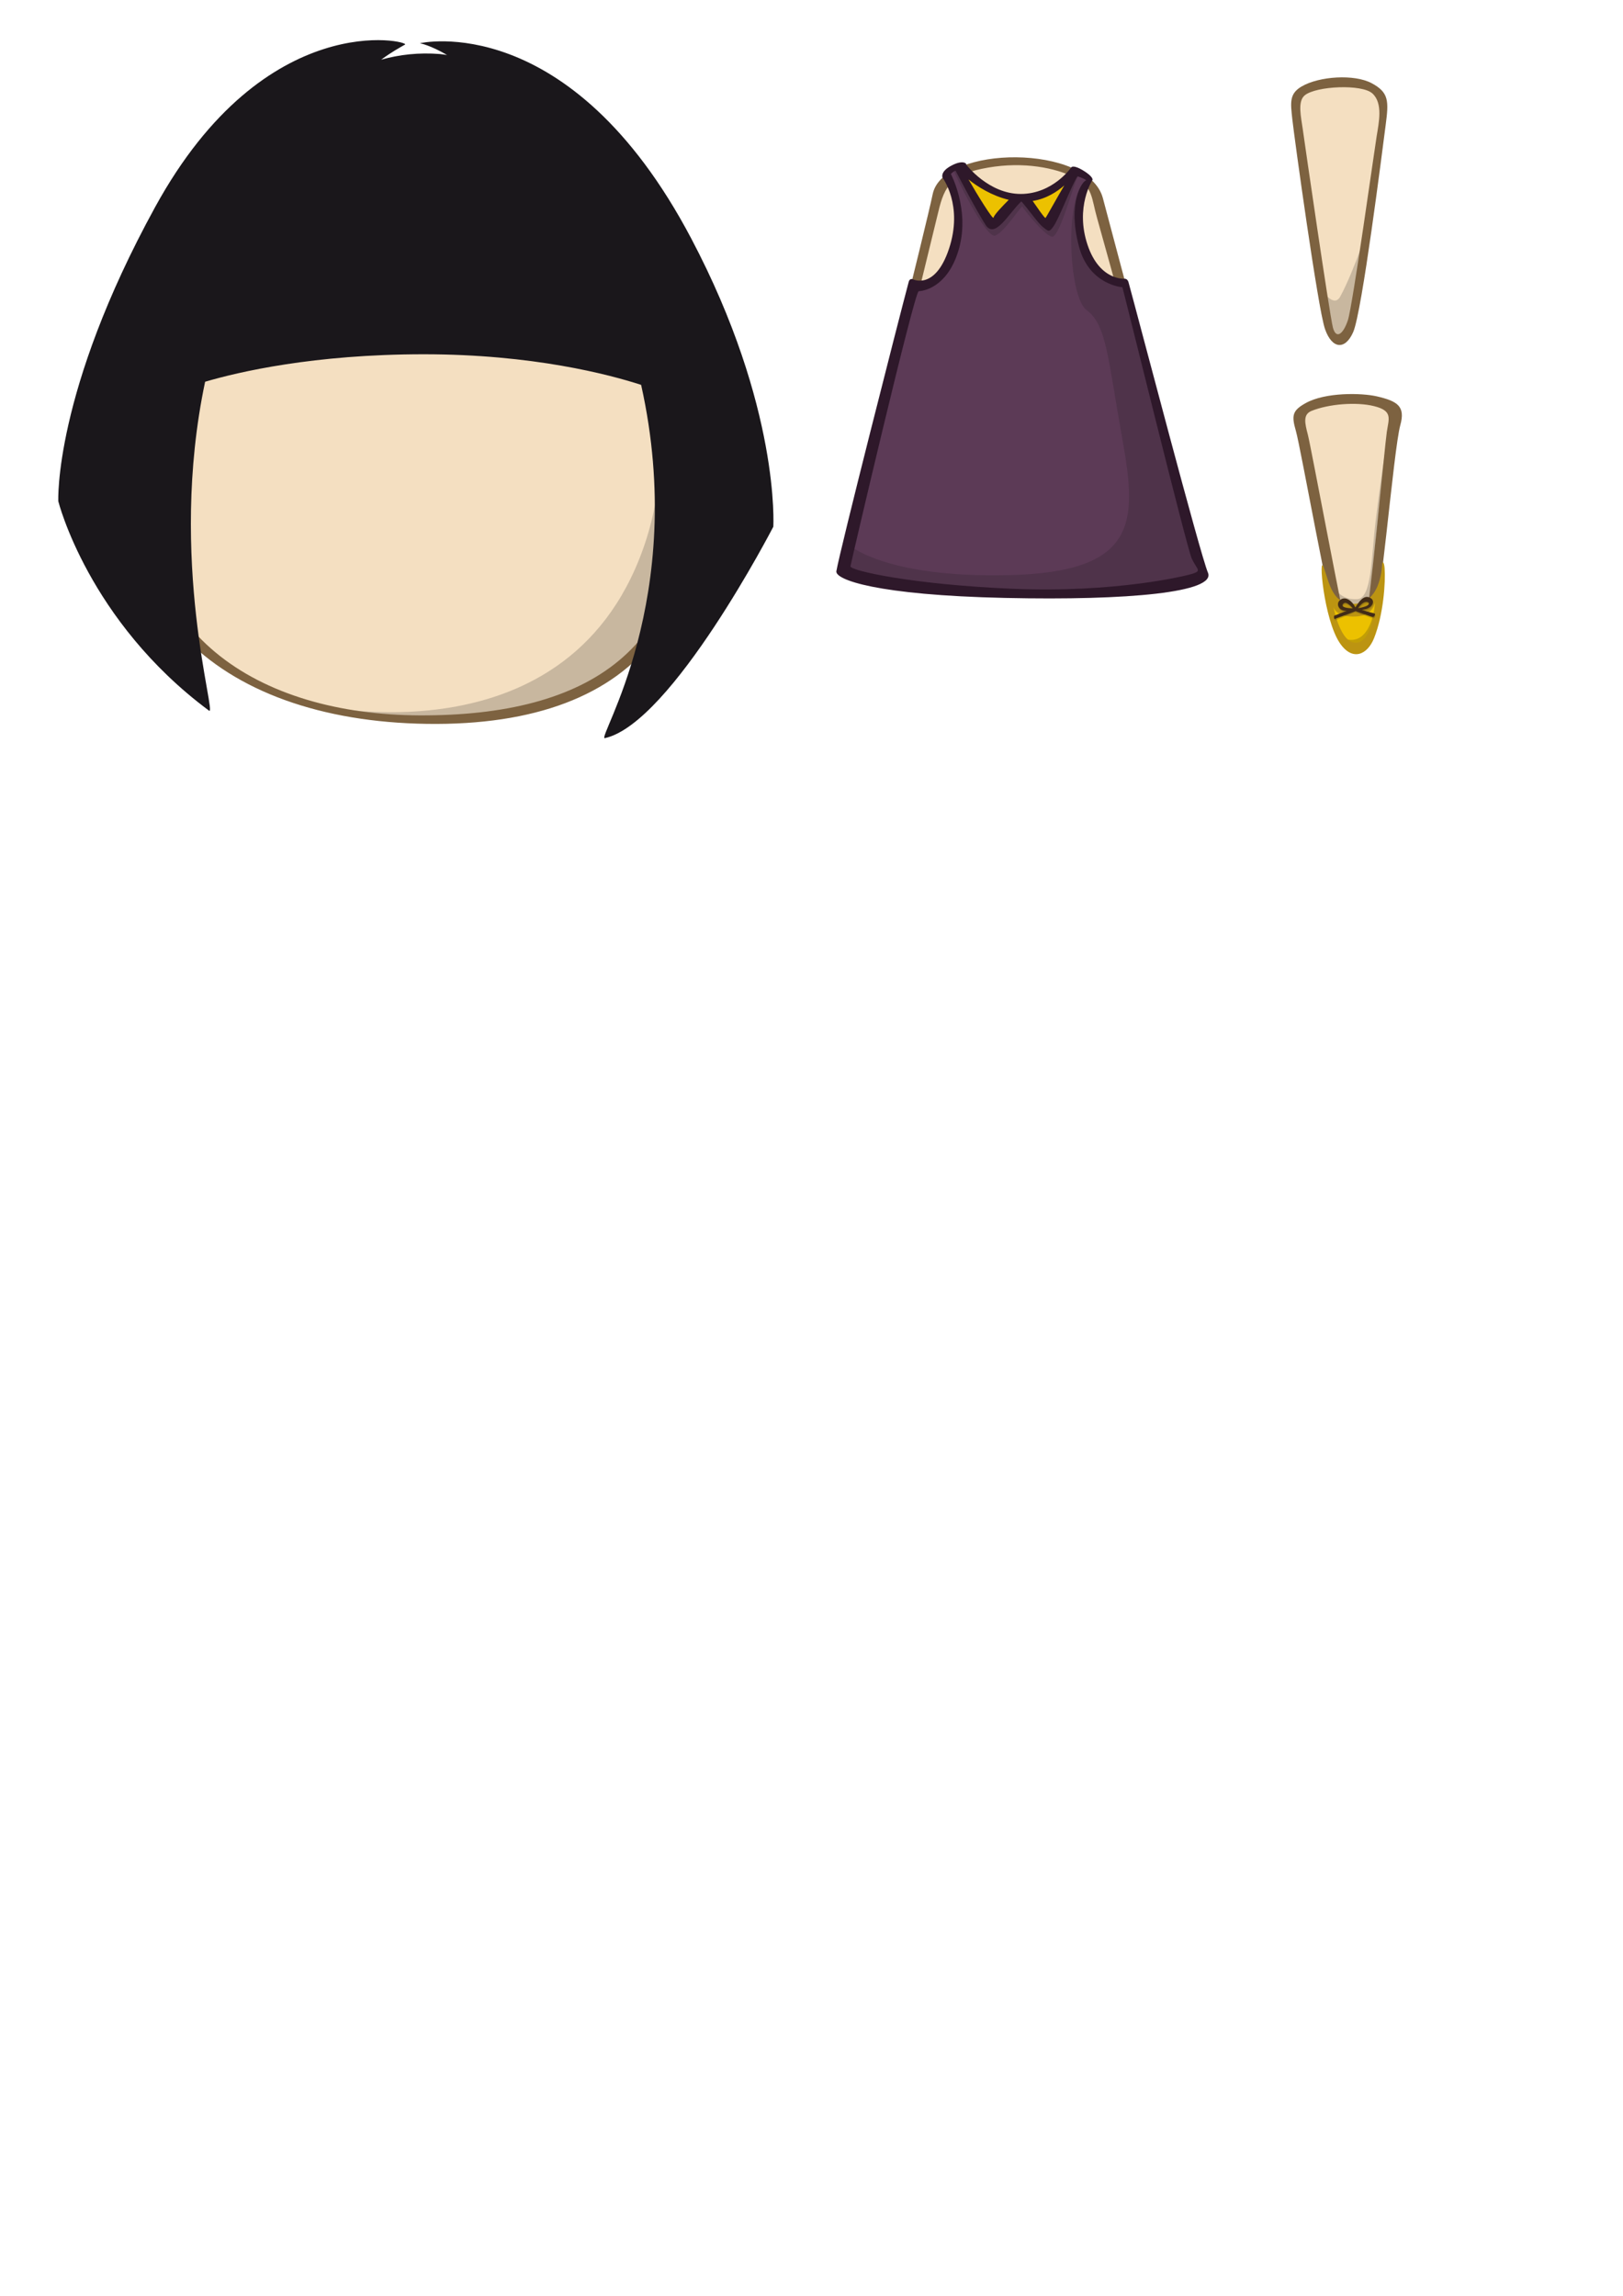 <?xml version="1.0" encoding="UTF-8" standalone="no"?>
<!-- Created with Inkscape (http://www.inkscape.org/) -->

<svg
   xmlns:dc="http://purl.org/dc/elements/1.1/"
   xmlns:cc="http://creativecommons.org/ns#"
   xmlns:rdf="http://www.w3.org/1999/02/22-rdf-syntax-ns#"
   xmlns:svg="http://www.w3.org/2000/svg"
   xmlns="http://www.w3.org/2000/svg"
   xmlns:sodipodi="http://sodipodi.sourceforge.net/DTD/sodipodi-0.dtd"
   xmlns:inkscape="http://www.inkscape.org/namespaces/inkscape"
   width="210mm"
   height="297mm"
   id="svg9298"
   version="1.1"
   inkscape:version="0.48.2 r9819"
   sodipodi:docname="girl.svg">
  <defs
     id="defs9300">
    <clipPath
       clipPathUnits="userSpaceOnUse"
       id="clipPath8764">
      <path
         inkscape:connector-curvature="0"
         d="M 0,768 1024,768 1024,0 0,0 0,768 z"
         id="path8766" />
    </clipPath>
    <clipPath
       clipPathUnits="userSpaceOnUse"
       id="clipPath8776">
      <path
         inkscape:connector-curvature="0"
         d="m 109.113,707.338 80.181,0 0,-130.685 -80.181,0 0,130.685 z"
         id="path8778" />
    </clipPath>
    <clipPath
       clipPathUnits="userSpaceOnUse"
       id="clipPath8804">
      <path
         inkscape:connector-curvature="0"
         d="m 116.81,613.213 34.621,0 0,-8.2 -34.621,0 0,8.2 z"
         id="path8806" />
    </clipPath>
    <clipPath
       clipPathUnits="userSpaceOnUse"
       id="clipPath8832">
      <path
         inkscape:connector-curvature="0"
         d="m 94.527,640.944 27.87,0 0,-11.003 -27.87,0 0,11.003 z"
         id="path8834" />
    </clipPath>
    <clipPath
       clipPathUnits="userSpaceOnUse"
       id="clipPath8848">
      <path
         inkscape:connector-curvature="0"
         d="m 146.033,639.034 28.949,0 0,-9.126 -28.949,0 0,9.126 z"
         id="path8850" />
    </clipPath>
    <clipPath
       clipPathUnits="userSpaceOnUse"
       id="clipPath8880">
      <path
         inkscape:connector-curvature="0"
         d="m 131.547,529.936 6.907,0 0,-6.047 -6.907,0 0,6.047 z"
         id="path8882" />
    </clipPath>
    <clipPath
       clipPathUnits="userSpaceOnUse"
       id="clipPath8908">
      <path
         inkscape:connector-curvature="0"
         d="m 96.675,573.659 75.033,0 0,-87.59 -75.033,0 0,87.59 z"
         id="path8910" />
    </clipPath>
    <clipPath
       clipPathUnits="userSpaceOnUse"
       id="clipPath8936">
      <path
         inkscape:connector-curvature="0"
         d="m 64.809,553.324 25.921,0 0,-9.273 -25.921,0 0,9.273 z"
         id="path8938" />
    </clipPath>
    <clipPath
       clipPathUnits="userSpaceOnUse"
       id="clipPath8960">
      <path
         inkscape:connector-curvature="0"
         d="m 180.793,559.039 20.319,0 0,-17.327 -20.319,0 0,17.327 z"
         id="path8962" />
    </clipPath>
    <clipPath
       clipPathUnits="userSpaceOnUse"
       id="clipPath8984">
      <path
         inkscape:connector-curvature="0"
         d="m 116.796,472.66 11.981,0 0,-40.133 -11.981,0 0,40.133 z"
         id="path8986" />
    </clipPath>
    <clipPath
       clipPathUnits="userSpaceOnUse"
       id="clipPath9008">
      <path
         inkscape:connector-curvature="0"
         d="m 118.559,441.089 6.699,0 0,-8.368 -6.699,0 0,8.368 z"
         id="path9010" />
    </clipPath>
    <clipPath
       clipPathUnits="userSpaceOnUse"
       id="clipPath9028">
      <path
         inkscape:connector-curvature="0"
         d="m 116.747,442.291 8.454,0 0,-4.185 -8.454,0 0,4.185 z"
         id="path9030" />
    </clipPath>
    <clipPath
       clipPathUnits="userSpaceOnUse"
       id="clipPath9052">
      <path
         inkscape:connector-curvature="0"
         d="m 145,474.874 11.019,0 0,-42.507 -11.019,0 0,42.507 z"
         id="path9054" />
    </clipPath>
    <clipPath
       clipPathUnits="userSpaceOnUse"
       id="clipPath9076">
      <path
         inkscape:connector-curvature="0"
         d="m 147.34,441.513 6.378,0 0,-8.57 -6.378,0 0,8.57 z"
         id="path9078" />
    </clipPath>
    <clipPath
       clipPathUnits="userSpaceOnUse"
       id="clipPath9096">
      <path
         inkscape:connector-curvature="0"
         d="m 145.293,442.628 8.43,0 0,-4.509 -8.43,0 0,4.509 z"
         id="path9098" />
    </clipPath>
  </defs>
  <sodipodi:namedview
     id="base"
     pagecolor="#ffffff"
     bordercolor="#666666"
     borderopacity="1.0"
     inkscape:pageopacity="0.0"
     inkscape:pageshadow="2"
     inkscape:zoom="0.98994949"
     inkscape:cx="199.18925"
     inkscape:cy="596.13441"
     inkscape:document-units="px"
     inkscape:current-layer="g8762"
     showgrid="false"
     inkscape:window-width="1920"
     inkscape:window-height="1146"
     inkscape:window-x="0"
     inkscape:window-y="26"
     inkscape:window-maximized="1" />
  <g
     inkscape:label="Calque 1"
     inkscape:groupmode="layer"
     id="layer1">
    <g
       transform="matrix(3.215,0,0,-3.215,-161.256,2321.159)"
       id="g8760">
      <g
         id="g8762"
         clip-path="url(#clipPath8764)">
        <g
           id="g8768"
           transform="matrix(0.742,0,0,0.742,118.494,711.817)">
          <path
             inkscape:connector-curvature="0"
             d="m 0,0 c 15.632,-0.746 26.98,-18.188 35.569,-34.485 8.59,-16.297 20.317,-53.788 9.525,-75.589 -10.792,-21.803 -38.636,-25.951 -60.219,-23.528 -21.582,2.421 -54.616,17.646 -48.848,54.85 5.67,36.567 35.125,66.429 44.926,73.15 C -9.607,0.869 -4.625,0.221 0,0"
             style="fill:#f4dfc1;fill-opacity:1;fill-rule:nonzero;stroke:none"
             id="path8770" />
        </g>
        <g
           id="g8772"
           transform="matrix(0.742,0,0,0.742,15.205,184.529)">
          <g
             id="g8774" />
          <g
             id="g8780">
            <g
               style="opacity:0.2"
               clip-path="url(#clipPath8776)"
               id="g8782">
              <g
                 transform="translate(149.197,707.338)"
                 id="g8784">
                <path
                   inkscape:connector-curvature="0"
                   d="m 0,0 c 0,0 46.052,-49.338 29.802,-95.338 -16.171,-45.778 -70.475,-31.497 -69.881,-31.69 6.646,-2.172 14.907,-3.499 25.027,-3.646 39.135,-0.567 56.915,19.834 55.011,49.329 C 38.056,-51.852 19.98,-9.75 0,0"
                   style="fill:#1a171b;fill-opacity:1;fill-rule:nonzero;stroke:none"
                   id="path8786" />
              </g>
            </g>
          </g>
        </g>
        <g
           id="g8788"
           transform="matrix(0.742,0,0,0.742,113.958,613.183)">
          <path
             inkscape:connector-curvature="0"
             d="m 0,0 c -32.613,0.141 -60.245,16.496 -56.32,53.696 3.959,37.536 33.769,63.84 41.177,70.427 9.737,8.654 24.752,11.822 36.785,1.081 C 33.976,114.192 52.031,85.85 54.234,49.734 56.437,13.615 34.663,-0.149 0,0 m 53.734,68.383 c -10.747,43.202 -31.309,59.45 -38.663,63.265 -6.328,3.283 -16.437,4.518 -23.939,-0.098 -3.962,-2.438 -36.93,-25.966 -48.47,-66.933 C -68.876,23.646 -41.755,-1.117 1.519,-1.741 45.767,-2.384 65.086,22.75 53.734,68.383"
             style="fill:#7d6240;fill-opacity:1;fill-rule:nonzero;stroke:none"
             id="path8790" />
        </g>
        <g
           id="g8792"
           transform="matrix(0.742,0,0,0.742,155.268,685.77)">
          <path
             inkscape:connector-curvature="0"
             d="m 0,0 c -24.879,47.107 -55.578,39.938 -55.578,39.938 0,0 2.103,-0.381 5.564,-2.413 -0.496,0.063 -0.976,0.158 -1.481,0.2 -4.282,0.338 -8.278,-0.111 -12.018,-1.158 2.159,1.593 3.829,2.489 4.882,3.095 1.187,0.68 -28.606,7.942 -51.217,-33.286 -20.841,-38.006 -19.859,-60.321 -19.859,-60.321 0,0 6.129,-24.516 30.893,-42.911 1.755,-1.302 -8.533,30.73 -0.796,67.41 6.811,2.004 22.256,5.633 44.817,5.633 22.375,0 38.041,-4.157 44.564,-6.272 9.8,-43.902 -9.345,-72.834 -7.424,-72.406 13.713,3.057 34.523,43.33 34.523,43.33 0,0 1.465,24.446 -16.87,59.161"
             style="fill:#1a171b;fill-opacity:1;fill-rule:nonzero;stroke:none"
             id="path8794" />
        </g>
        <g
           id="g8868"
           transform="matrix(0.742,0,0,0.742,204.448,697.544)">
          <path
             inkscape:connector-curvature="0"
             d="m 0,0 c 12.695,0.297 16.21,-4.934 17.02,-7.896 0.81,-2.964 16.605,-62.726 17.922,-66.943 1.317,-4.216 2.372,-10.278 -5.271,-11.069 -7.643,-0.79 -48.23,0.528 -54.028,0 -5.798,-0.528 -9.752,1.583 -8.433,8.962 1.318,7.379 15.021,64.043 16.34,68.258 C -15.131,-4.473 -11.619,-0.27 0,0"
             style="fill:#f4dfc1;fill-opacity:1;fill-rule:nonzero;stroke:none"
             id="path8870" />
        </g>
        <g
           id="g8872"
           transform="matrix(0.742,0,0,0.742,226.415,634.477)">
          <path
             inkscape:connector-curvature="0"
             d="m 0,0 c -6.273,-0.32 -51.637,0.645 -56.463,0.484 -4.827,-0.161 -6.029,1.77 -4.743,8.043 1.091,5.316 14.718,60.466 16.004,65.937 1.287,5.471 2.769,7.816 10.168,9.102 7.399,1.287 13.872,-0.061 17.733,-1.991 3.861,-1.931 3.47,-4.234 4.675,-8.398 C -11.42,69.013 2.092,19.948 3.862,12.066 5.631,4.184 6.273,0.322 0,0 m 5.362,14.253 c -3.237,12.181 -13.503,50.518 -16.813,63.052 -2.942,11.139 -32.787,10.927 -34.888,0.841 -1.457,-6.994 -12.824,-52.081 -16.392,-67.466 -3.365,-14.501 1.517,-12.191 14.5,-12.191 12.148,0 25.73,-0.21 39.302,-0.21 15.292,0 18.705,-0.628 14.291,15.974"
             style="fill:#7d6240;fill-opacity:1;fill-rule:nonzero;stroke:none"
             id="path8874" />
        </g>
        <g
           id="g8876"
           transform="matrix(0.742,0,0,0.742,106.022,270.632)">
          <g
             id="g8878" />
          <g
             id="g8884">
            <g
               style="opacity:0.2"
               clip-path="url(#clipPath8880)"
               id="g8886">
              <g
                 transform="translate(136.935,528.102)"
                 id="g8888">
                <path
                   inkscape:connector-curvature="0"
                   d="m 0,0 c 0.423,0.333 1.151,0.879 1.423,0.879 0.273,0 -0.09,0.816 -0.394,0.877 C 0.727,1.817 -1.119,0.85 -1.362,0.576 -1.443,0.484 -1.894,0.029 -2.441,-0.532 -3.212,0.166 -3.865,0.741 -3.998,0.818 -4.362,1.029 -5.33,1.969 -5.33,1.817 c 0,-0.221 -0.213,-0.364 0.181,-0.968 0.211,-0.324 1.066,-1.329 1.855,-2.26 -0.907,-0.941 -1.772,-1.87 -1.708,-1.938 0,0 0.749,-1.245 1.33,-0.747 0.225,0.193 0.764,0.803 1.365,1.493 0.216,-0.269 0.385,-0.487 0.429,-0.578 0.211,-0.422 0.787,-1.058 1.121,-0.937 0.333,0.122 1.519,0.564 1.392,0.726 -0.059,0.078 -0.99,0.95 -2.003,1.88 C -0.734,-0.777 -0.174,-0.138 0,0"
                   style="fill:#1a171b;fill-opacity:1;fill-rule:nonzero;stroke:none"
                   id="path8890" />
              </g>
            </g>
          </g>
        </g>
        <g
           id="g8892"
           transform="matrix(0.742,0,0,0.742,203.829,664.013)">
          <path
             inkscape:connector-curvature="0"
             d="m 0,0 c 1.123,-0.28 1.281,0.365 2.744,-1.646 1.464,-2.012 2.925,-3.474 2.925,-3.474 0,0 -1.646,-0.916 -2.011,-0.185 C 3.293,-4.572 -1.464,0.365 0,0"
             style="fill:#1a171b;fill-opacity:1;fill-rule:nonzero;stroke:none"
             id="path8894" />
        </g>
        <g
           id="g8896"
           transform="matrix(0.742,0,0,0.742,203.557,660.754)">
          <path
             inkscape:connector-curvature="0"
             d="M 0,0 C 0.732,0.551 4.207,4.758 5.122,4.758 6.036,4.758 7.5,3.844 6.586,3.66 5.671,3.477 1.648,-1.461 0.917,-1.279 0.182,-1.097 0,0 0,0"
             style="fill:#1a171b;fill-opacity:1;fill-rule:nonzero;stroke:none"
             id="path8898" />
        </g>
        <g
           id="g8900"
           transform="matrix(0.742,0,0,0.742,196.633,696.783)">
          <path
             inkscape:connector-curvature="0"
             d="m 0,0 c 0.622,-0.745 5.988,-6.707 12.046,-6.418 6.059,0.287 10.168,5.914 10.891,5.625 0.721,-0.289 3.678,-1.948 3.245,-2.309 -0.433,-0.36 -4.16,-5.648 -1.636,-13.292 2.524,-7.645 8.39,-7.316 8.75,-7.75 0.36,-0.432 7.89,-29.735 9.728,-36.442 1.84,-6.708 6.708,-23.262 6.384,-23.802 -0.325,-0.543 -15.255,-4.328 -28.671,-3.896 -13.415,0.432 -37.867,2.164 -42.194,3.463 -4.328,1.298 -4.003,2.487 -3.462,3.786 0.541,1.299 14.493,56.517 14.925,56.408 0.433,-0.108 5.955,0.284 8.119,9.048 2.196,8.89 -2.38,13.523 -1.731,13.74 C -2.957,-1.623 -0.722,0.865 0,0"
             style="fill:#5c3a56;fill-opacity:1;fill-rule:nonzero;stroke:none"
             id="path8902" />
        </g>
        <g
           id="g8904"
           transform="matrix(0.742,0,0,0.742,106.022,270.632)">
          <g
             id="g8906" />
          <g
             id="g8912">
            <g
               style="opacity:0.2"
               clip-path="url(#clipPath8908)"
               id="g8914">
              <g
                 transform="translate(170.115,494.371)"
                 id="g8916">
                <path
                   inkscape:connector-curvature="0"
                   d="m 0,0 c -0.866,2.74 -14.471,54.254 -14.616,54.879 -0.145,0.625 -1,0.75 -2.875,1.5 -2.814,1.126 -4.788,2.95 -6.233,9.5 -1.172,5.314 1.557,11.291 1.557,11.291 -0.127,-0.015 -1.186,1.082 -2.022,1.082 -1.459,0 -6.587,-6.446 -11.01,-5.74 -4.423,0.706 -11.244,4.611 -12.28,5.787 -1.035,1.176 -2.07,1.176 -2.352,0.659 -0.147,-0.27 6.536,-14.082 8.465,-13.329 1.929,0.753 5.405,6.287 5.55,5.949 0.253,-0.591 5.345,-6.915 6.367,-6.116 1.917,1.5 4.471,12.371 5.224,12.417 0.338,0.021 1.297,-0.939 1.703,-0.968 -4.719,-1.948 -3.974,-23.729 -0.125,-26.565 4.111,-3.031 4.328,-9.737 7.356,-26.616 3.03,-16.877 3.03,-27.046 -23.152,-27.696 -26.182,-0.648 -33.323,6.491 -33.323,6.491 0,0 -1.19,-3.787 -1.658,-5.123 -0.469,-1.335 9.232,-5.048 32.601,-5.625 23.369,-0.576 40.39,2.163 41.834,3.174 C 2.455,-4.041 0.865,-2.741 0,0"
                   style="fill:#1a171b;fill-opacity:1;fill-rule:nonzero;stroke:none"
                   id="path8918" />
              </g>
            </g>
          </g>
        </g>
        <g
           id="g8920"
           transform="matrix(0.742,0,0,0.742,196.644,695.685)">
          <path
             inkscape:connector-curvature="0"
             d="m 0,0 c 0,0 5.655,-11.028 6.164,-10.632 0.509,0.396 5.542,5.486 5.542,5.486 0,0 5.203,-5.938 5.655,-5.542 0.452,0.396 5.146,10.122 5.146,10.122 0,0 -4.693,-4.354 -10.688,-3.958 C 5.825,-4.128 0,0 0,0"
             style="fill:#ecc100;fill-opacity:1;fill-rule:nonzero;stroke:none"
             id="path8922" />
        </g>
        <g
           id="g8924"
           transform="matrix(0.742,0,0,0.742,231.754,634.788)">
          <path
             inkscape:connector-curvature="0"
             d="m 0,0 c -1.585,-0.577 -16.301,-4.04 -37.073,-3.173 -20.773,0.864 -33.468,3.751 -33.323,4.616 0.143,0.866 13.104,56.334 13.994,56.379 1.654,0.082 6.301,1.392 8.321,8.967 2.107,7.901 -1.731,15.051 -1.731,15.051 0.191,0.254 0.581,0.523 0.956,0.701 0.919,-1.769 4.237,-8.104 6.156,-11.12 1.935,-3.042 4.771,2.401 7.297,4.771 0.03,-10e-4 0.06,0.001 0.09,-10e-4 1.209,-1.363 3.409,-4.46 4.333,-5.186 1.166,-0.916 1.284,-1.173 2.159,0.035 1.221,1.686 3.716,8.434 4.978,10.34 0.782,-0.276 2.107,-0.781 1.647,-0.895 -0.578,-0.143 -3.826,-4.355 -1.326,-13.605 2.105,-7.79 8.875,-8.25 8.875,-8.25 C -14.358,57.765 -1.443,5.193 -0.433,3.028 0.579,0.865 1.586,0.575 0,0 m -37.94,76.552 c -1.067,-1.061 -3.04,-3.076 -3.123,-3.659 -0.081,-0.559 -3.322,4.669 -5.132,7.835 1.798,-1.456 4.82,-3.37 8.255,-4.176 m 11.379,2.945 c -1.423,-2.402 -3.712,-6.534 -3.836,-6.658 -0.166,-0.167 -1.988,2.557 -2.613,3.432 -0.012,0.016 -0.021,0.028 -0.032,0.044 2.845,0.455 5.009,1.917 6.481,3.182 M 2.883,0.146 c -1.58,3.687 -14.169,51.841 -16.274,59.5 -0.202,0.739 -0.756,0.734 -0.756,0.734 0,0 -5.125,-0.5 -7.625,6.875 -2.652,7.825 0.998,13.386 0.998,13.386 0,0 0.22,0.634 -1.949,1.945 -1.971,1.192 -2.379,0.651 -2.379,0.651 0,0 -3.751,-5.482 -10.386,-5.482 -6.635,0 -11.185,6.022 -11.185,6.022 0.173,0.119 -0.594,1.136 -3.18,-0.297 -2.234,-1.237 -1.659,-2.41 -1.659,-2.41 0,0 4.284,-5.647 1.31,-14.566 -2.886,-8.657 -7.492,-6.202 -7.492,-6.202 0,0 -0.566,0.165 -0.754,-0.54 -2.079,-7.763 -14.141,-55.146 -14.836,-59.327 -0.287,-1.733 8.223,-4.907 34.621,-5.482 25.388,-0.553 43.277,1.153 41.546,5.193"
             style="fill:#2e182a;fill-opacity:1;fill-rule:nonzero;stroke:none"
             id="path8926" />
        </g>
        <g
           id="g9663"
           transform="matrix(0.386,-0.923,0.923,0.386,-480.624,657.368)">
          <g
             transform="matrix(0.742,0,0,0.742,238.199,701.757)"
             id="g8952">
            <path
               id="path8954"
               style="fill:#f4dfc1;fill-opacity:1;fill-rule:nonzero;stroke:none"
               d="m 0,0 c -2.414,-1.755 -5.489,-9.131 -5.274,-13.288 0.149,-2.922 11.431,-5.728 15.128,-6.553 3.255,-0.726 26.982,-7.293 31.359,-7.555 4.387,-0.268 4.752,2.066 1.6,4.703 -3.152,2.636 -19.009,12.066 -23.656,14.771 C 4.877,0.394 2.795,2.042 0,0"
               inkscape:connector-curvature="0" />
          </g>
          <g
             transform="matrix(0.742,0,0,0.742,122.037,279.088)"
             id="g8956">
            <g
               id="g8958" />
            <g
               id="g8964">
              <g
                 id="g8966"
                 clip-path="url(#clipPath8960)"
                 style="opacity:0.2">
                <g
                   id="g8968"
                   transform="translate(188.757,543.743)">
                  <path
                     id="path8970"
                     style="fill:#1a171b;fill-opacity:1;fill-rule:nonzero;stroke:none"
                     d="m 0,0 c 0,0 6.393,0.707 4.347,3.272 -3.845,4.808 -12.31,12.023 -12.31,12.023 0,0 11.228,-5.704 15.421,-9.551 4.192,-3.852 6.384,-6.433 3.758,-7.529 C 8.593,-2.873 0,0 0,0"
                     inkscape:connector-curvature="0" />
                </g>
              </g>
            </g>
          </g>
          <g
             transform="matrix(0.742,0,0,0.742,244.996,699.47)"
             id="g8972">
            <path
               id="path8974"
               style="fill:#7d6240;fill-opacity:1;fill-rule:nonzero;stroke:none"
               d="m 0,0 c 2.43,-1.514 30.188,-17.965 32.479,-19.97 2.284,-2.003 2.708,-3.734 0.213,-3.407 -2.485,0.33 -37.333,9.304 -39.911,9.989 -2.406,0.641 -5.696,1.151 -6.242,3.082 -0.828,2.917 2.371,11.669 5.002,12.902 C -5.743,3.867 -2.408,1.495 0,0 m -10.458,3.264 c -3.105,-2.536 -5.474,-9.354 -4.909,-13.521 0.398,-2.923 2.212,-3.359 5.413,-4.31 3.495,-1.042 37.907,-10.158 42.285,-10.418 4.384,-0.265 5.604,2.161 2.786,5.105 -3.121,3.256 -31.721,19.685 -36.513,22.466 -4.308,2.503 -5.919,3.242 -9.062,0.678"
               inkscape:connector-curvature="0" />
          </g>
        </g>
        <g
           id="g9044"
           transform="matrix(0.742,0,0,0.742,259.308,660.859)">
          <path
             inkscape:connector-curvature="0"
             d="m 0,0 c -2.882,1.492 -8.749,1.306 -12.907,-0.575 -2.921,-1.319 -2.714,-2.143 -1.781,-5.365 0.934,-3.217 6.797,-37.438 8.487,-41.555 1.692,-4.115 2.673,-3.406 3.96,0.547 1.287,3.951 3.851,36.912 5.29,42.103 C 4.103,-1.028 3.336,-1.728 0,0"
             style="fill:#f4dfc1;fill-opacity:1;fill-rule:nonzero;stroke:none"
             id="path9046" />
        </g>
        <g
           id="g9048"
           transform="matrix(0.742,0,0,0.742,145.319,302.56)">
          <g
             id="g9050" />
          <g
             id="g9056">
            <g
               style="opacity:0.2"
               clip-path="url(#clipPath9052)"
               id="g9058">
              <g
                 transform="translate(145,445.755)"
                 id="g9060">
                <path
                   inkscape:connector-curvature="0"
                   d="M 0,0 C 0,0 0.687,-3.486 4.938,-3.313 8,-3.188 7.818,4.993 8.75,12.688 c 1.004,8.3 2.27,16.43 2.27,16.431 0,0 -1.395,-29.244 -2.707,-35.119 -1.26,-5.636 -3.355,-8.76 -5.648,-6.803 C 0.376,-10.846 0,0 0,0"
                   style="fill:#1a171b;fill-opacity:1;fill-rule:nonzero;stroke:none"
                   id="path9062" />
              </g>
            </g>
          </g>
        </g>
        <g
           id="g9064"
           transform="matrix(0.742,0,0,0.742,261.108,656.312)">
          <path
             inkscape:connector-curvature="0"
             d="m 0,0 c -0.435,-2.84 -3.583,-37.27 -4.61,-40.17 -1.025,-2.902 -2.609,-3.994 -3.386,-1.58 -0.78,2.406 -7.59,38.848 -8.191,41.141 -0.632,2.412 -1.039,4.168 0.768,4.898 3.45,1.387 9.115,1.893 12.839,0.957 C 1.246,4.289 0.413,2.744 0,0 M -2.047,7.259 C -5.204,7.986 -12.58,8.117 -16.589,5.904 -19.4,4.355 -19.564,3.352 -18.633,0.133 c 0.937,-3.221 7.136,-38.094 8.828,-42.207 1.688,-4.114 4.716,-4.24 6.468,-0.475 1.936,4.174 4.666,38.717 6.101,43.914 1.054,3.815 -0.497,4.899 -4.811,5.894"
             style="fill:#7d6240;fill-opacity:1;fill-rule:nonzero;stroke:none"
             id="path9066" />
        </g>
        <g
           id="g9068"
           transform="matrix(0.742,0,0,0.742,251.655,632.941)">
          <path
             inkscape:connector-curvature="0"
             d="m 0,0 c 0,0 1.529,-12.769 6.215,-13.015 4.687,-0.246 5.288,11.721 5.288,11.721 0,0 -1.267,-3.931 -5.156,-3.964 C 2.457,-5.291 0.396,-1.146 0,0"
             style="fill:#ecc100;fill-opacity:1;fill-rule:nonzero;stroke:none"
             id="path9070" />
        </g>
        <g
           id="g9072"
           transform="matrix(0.742,0,0,0.742,145.319,302.56)">
          <g
             id="g9074" />
          <g
             id="g9080">
            <g
               style="opacity:0.2"
               clip-path="url(#clipPath9076)"
               id="g9082">
              <g
                 transform="translate(153.644,441.513)"
                 id="g9084">
                <path
                   inkscape:connector-curvature="0"
                   d="M 0,0 C 0,0 -0.667,-8.513 -5.866,-7.294 -8.408,-6.697 0.993,-13.722 0,0"
                   style="fill:#1a171b;fill-opacity:1;fill-rule:nonzero;stroke:none"
                   id="path9086" />
              </g>
            </g>
          </g>
        </g>
        <g
           id="g9088"
           transform="matrix(0.742,0,0,0.742,252.974,629.761)">
          <path
             inkscape:connector-curvature="0"
             d="m 0,0 c 0,0 0.258,-2.273 4.604,-2.079 3.6,0.162 3.957,2.92 3.957,2.92 0,0 -0.358,-7.828 -3.759,-8.274 C 1.406,-7.877 0,0 0,0 m 1.336,-7.537 c 2.592,-3.81 5.657,-2.359 7.001,1.004 1.94,4.853 2.375,11.51 2.174,14.282 -0.083,1.151 -0.34,1.57 -0.513,1.015 0,0 -0.029,-7.931 -5.578,-8.239 C -0.178,0.27 -0.795,4.68 -1.96,7.942 -3.125,11.2 -2.002,-2.631 1.336,-7.537"
             style="fill:#bc9411;fill-opacity:1;fill-rule:nonzero;stroke:none"
             id="path9090" />
        </g>
        <g
           id="g9092"
           transform="matrix(0.742,0,0,0.742,145.319,302.56)">
          <g
             id="g9094" />
          <g
             id="g9100">
            <g
               style="opacity:0.2"
               clip-path="url(#clipPath9096)"
               id="g9102">
              <g
                 transform="translate(150.239,440.333)"
                 id="g9104">
                <path
                   inkscape:connector-curvature="0"
                   d="M 0,0 C 0.246,0.388 0.994,1.279 1.667,1.279 2.34,1.28 2.479,0.745 1.622,0.385 1.099,0.166 -0.038,-0.063 0,0 m -1.107,-0.06 c -0.997,0.048 -2.545,0.174 -1.96,0.926 0.618,0.794 2.01,-0.912 1.96,-0.926 m -3.622,-2.145 c 0.313,0.099 3.759,1.508 4.094,1.652 0,0 1.172,-0.468 3.449,-1.242 0.533,-0.182 0.632,0.42 0.668,0.555 0.036,0.137 -0.423,0.232 -1.12,0.398 -0.295,0.07 -1.017,0.289 -1.592,0.492 0.173,0.038 0.673,0.104 0.859,0.157 1.302,0.383 1.832,1.58 1.06,2.164 C 1.065,3.2 -0.217,0.568 -0.571,0.141 -1.24,1.558 -2.783,2.639 -3.833,1.517 -4.543,0.758 -3.937,-0.605 -2.31,-0.58 c -0.942,-0.29 -1.937,-0.757 -2.612,-0.997 0,0 -0.122,-0.724 0.193,-0.628"
                   style="fill:#1a171b;fill-opacity:1;fill-rule:nonzero;stroke:none"
                   id="path9106" />
              </g>
            </g>
          </g>
        </g>
        <g
           id="g9108"
           transform="matrix(0.742,0,0,0.742,256.739,629.497)">
          <path
             inkscape:connector-curvature="0"
             d="M 0,0 C 0.246,0.388 0.993,1.279 1.667,1.28 2.34,1.28 2.479,0.745 1.622,0.386 1.099,0.166 -0.038,-0.062 0,0 m -1.108,-0.06 c -0.996,0.048 -2.544,0.174 -1.959,0.926 0.618,0.794 2.01,-0.912 1.959,-0.926 m -3.621,-2.145 c 0.313,0.099 3.89,1.444 4.226,1.587 0,0 1.04,-0.402 3.317,-1.177 0.533,-0.181 0.632,0.42 0.668,0.555 0.036,0.137 -0.423,0.233 -1.12,0.398 -0.295,0.071 -1.017,0.289 -1.592,0.493 0.173,0.037 0.673,0.104 0.859,0.157 1.301,0.382 1.832,1.579 1.06,2.163 -1.624,1.229 -2.907,-1.403 -3.26,-1.83 -0.67,1.417 -2.212,2.498 -3.262,1.376 -0.71,-0.758 -0.103,-2.122 1.522,-2.097 -0.941,-0.29 -1.936,-0.756 -2.612,-0.997 0,0 -0.121,-0.724 0.194,-0.628"
             style="fill:#422c17;fill-opacity:1;fill-rule:nonzero;stroke:none"
             id="path9110" />
        </g>
      </g>
    </g>
  </g>
</svg>
